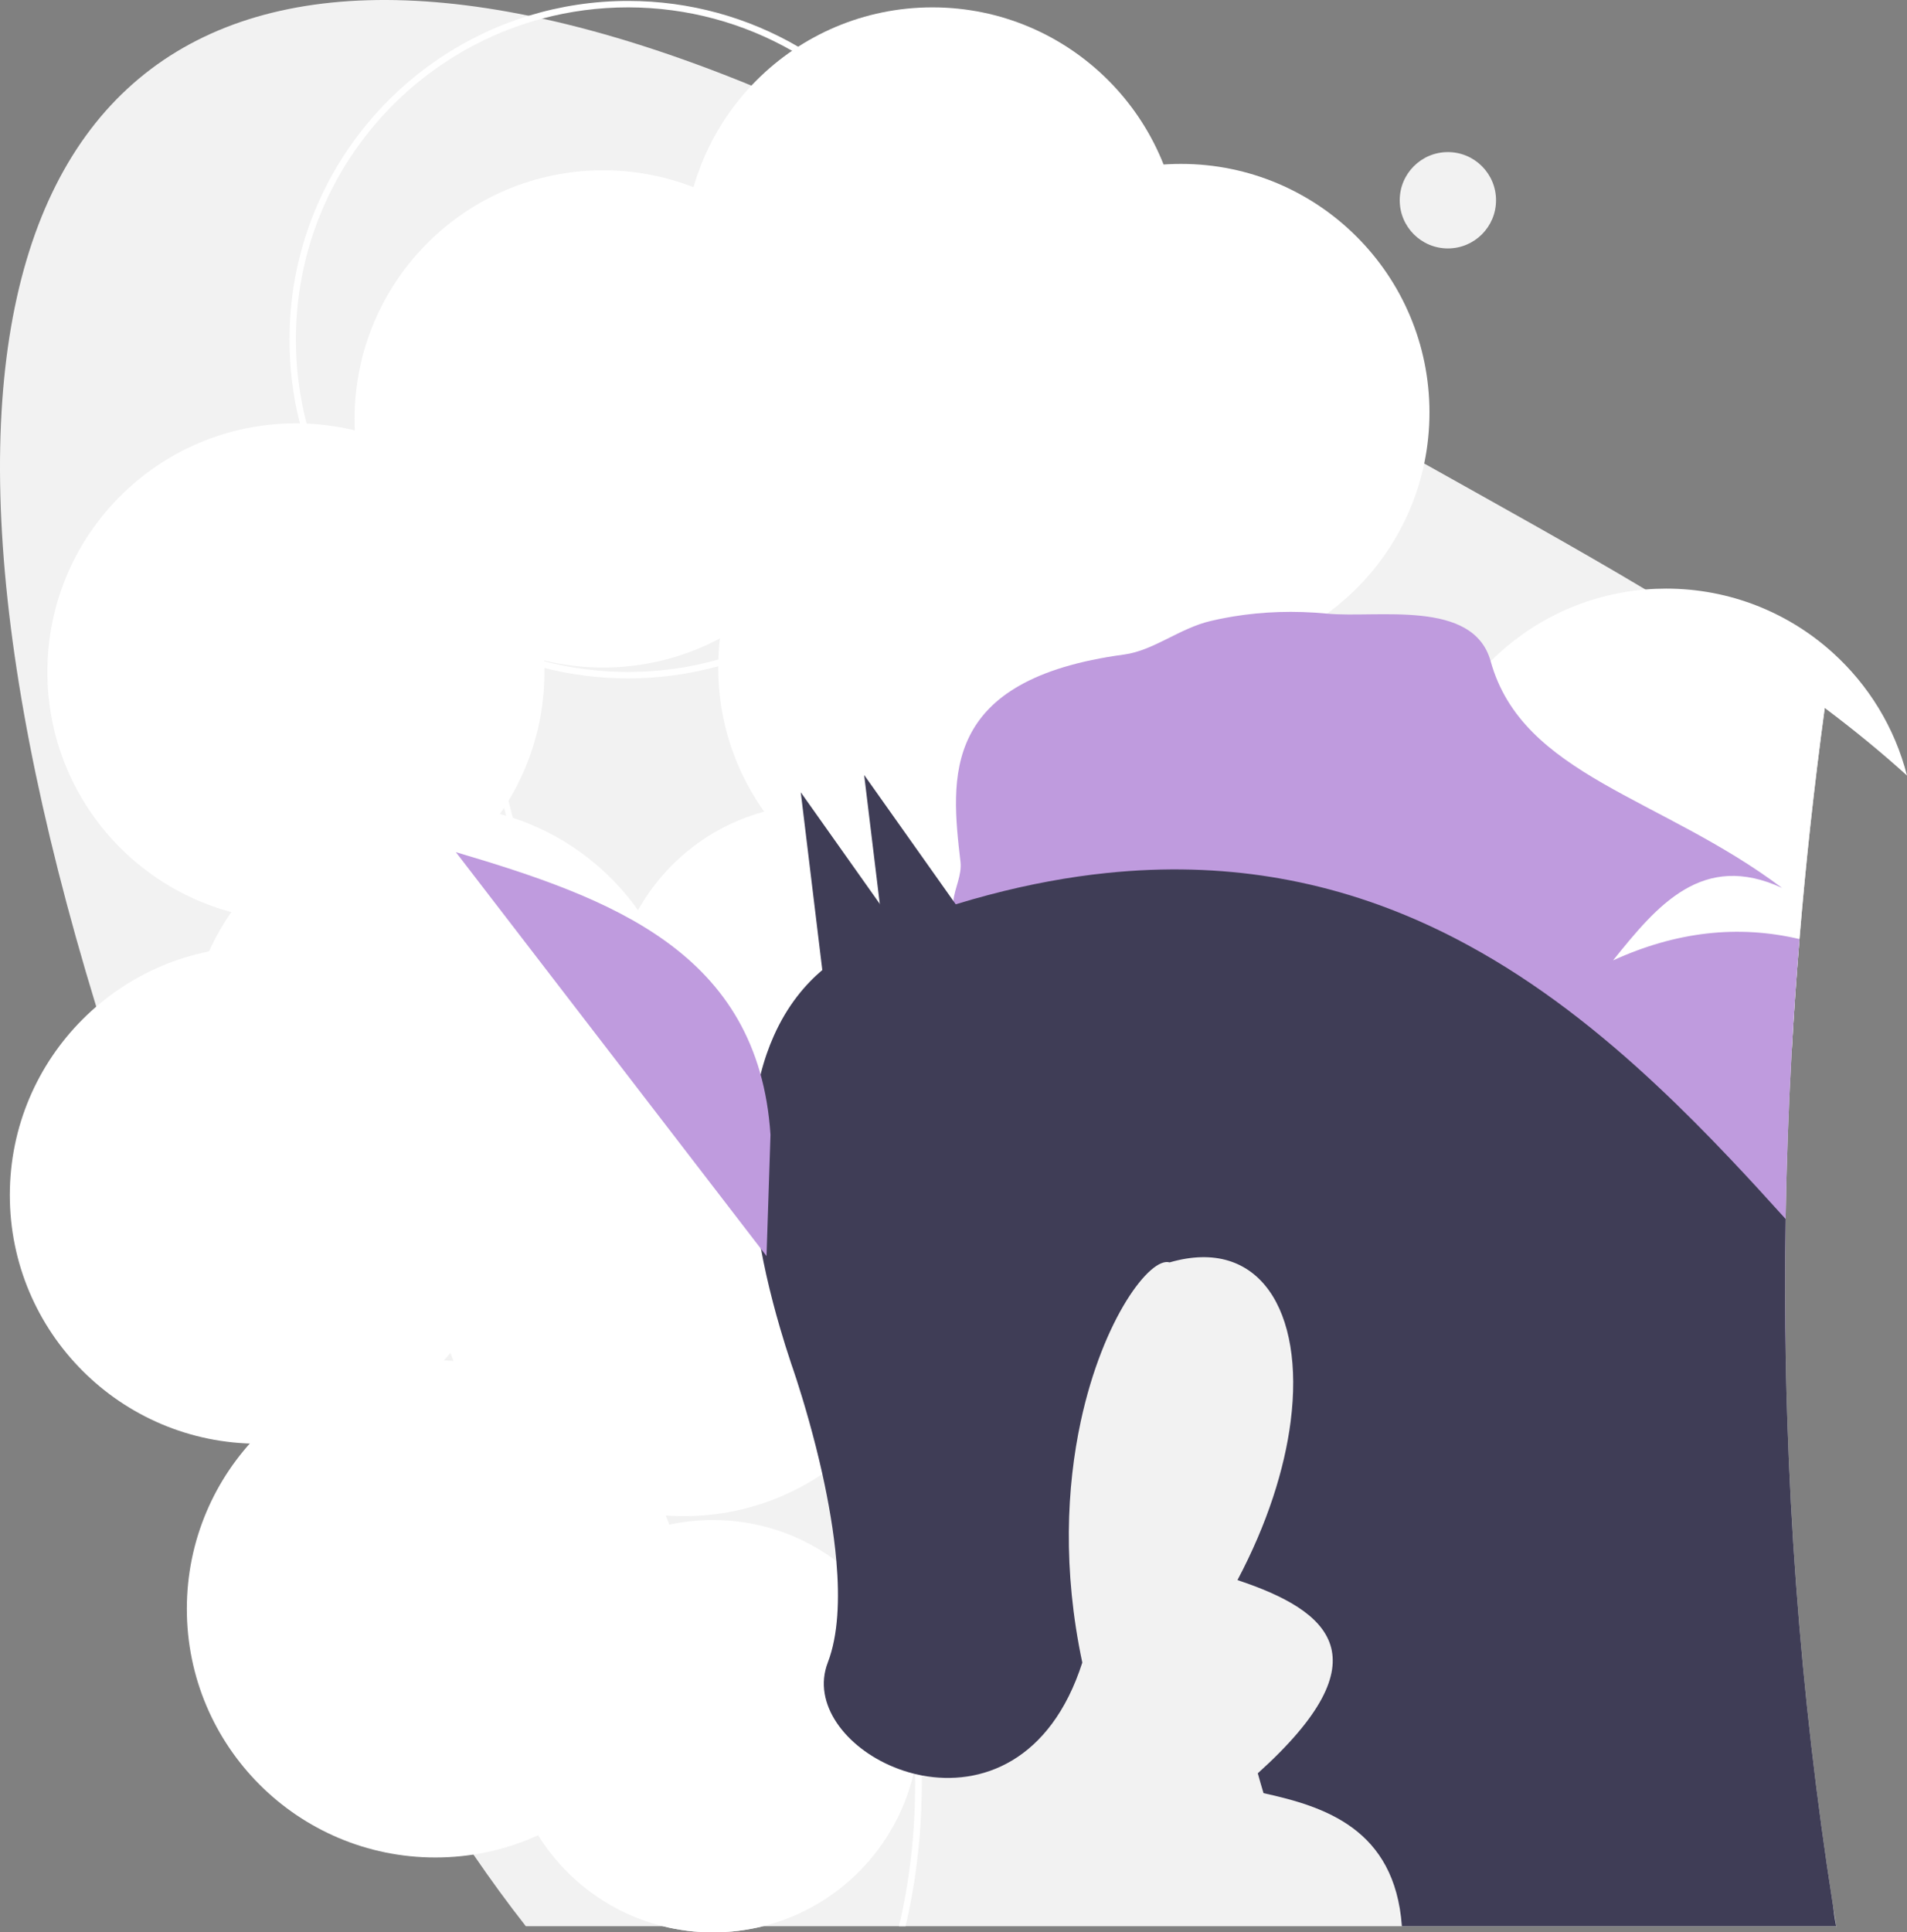 <svg xmlns="http://www.w3.org/2000/svg" width="676.786" height="685.574" viewBox="0 0 676.786 685.574" xmlns:xlink="http://www.w3.org/1999/xlink"><rect x="0" y="0" width="676.786" height="685.574" fill="#808080" stroke="none"/><path d="M651.844,684.284c-.06-.3-.13-.6-.18-.9H270.864c-5.71,1.43-11.68,2.19-17.83,2.19s-12.13-.76-17.83-2.19h-48.6c-6.41-8.17-12.59-16.65-18.58-25.41-4.66-6.82-9.2-13.81-13.63-20.96-23.62-38.1-44.08-80.58-62.86-124.81-.31-.73-.62-1.47-.93-2.2-.81-1.91-1.62-3.83-2.42-5.75-6.8-16.25-13.38-32.71-19.82-49.25-1.55-3.97-3.07-7.91-4.57-11.84v-.01c-.36-.97-.73-1.93-1.09-2.9-11.02-29.15-20.52-56.85-28.55-83.11C-47.676,89.564,23.024-27.946,187.664,5.584c1.58,.32,3.18,.65,4.78,1.01,23.01,5.03,47.8,12.96,74.23,23.78,16.26,6.65,33.15,14.4,50.61,23.25,1.34,.67,2.69,1.36,4.04,2.06,1.36,.7,2.74,1.41,4.12,2.13,12.19,6.34,24.66,13.22,37.39,20.61,0,0,.01,0,.01,.01,16.49,9.57,33.4,20.02,50.74,31.35,1,.66,2.01,1.31,3.02,1.96,19.04,12.34,38.44,23.94,57.83,35.11,.55,.32,1.11,.64,1.67,.96,9.8,5.64,19.6,11.17,29.35,16.64,26.87,15.07,53.36,29.68,78.49,44.69,22.54,13.46,43.99,27.26,63.65,42.04-3.72,27.37-6.71,54.7-8.97,81.99-.06,.74-.12,1.47-.17,2.21-1.03,12.6-1.9,25.21-2.6,37.79-1.11,19.79-1.83,39.55-2.15,59.3-.28,17.25-.25,34.5,.08,51.72,.13,6.69,.31,13.38,.54,20.06,1.27,38.54,4.11,77,8.53,115.38,2.18,18.88,4.74,37.74,7.7,56.58,0,.03,0,.06,.01,.09,.37,2.36,.75,4.72,1.14,7.08,.04,.3,.09,.6,.14,.9Z" fill="#f2f2f2"/><path d="M520.193,661.171l-1.579-1.642c.248-.238,24.901-24.387,34.29-69.509,8.672-41.674,5.727-110.29-57.549-200.516-48.529-69.199-68.168-129.657-58.37-179.694,8.607-43.958,37.883-63.269,38.177-63.458l1.234,1.915c-.286,.185-28.794,19.041-37.19,62.052-9.641,49.392,9.877,109.239,58.014,177.876,28.15,40.141,46.891,79.45,55.699,116.836,7.059,29.96,7.793,58.76,2.184,85.599-9.564,45.758-34.659,70.299-34.911,70.541Z" fill="#f2f2f2"/><path d="M93.692,394.066c-11.069,15.667-21.057,32.07-29.896,49.094-.365-.968-.729-1.937-1.094-2.905,8.675-16.443,18.403-32.309,29.122-47.499,48.137-68.645,67.654-128.484,58.015-177.874-8.397-43.022-36.903-61.878-37.188-62.06l1.23-1.914c.296,.194,29.577,19.506,38.179,63.461,9.798,50.04-9.844,110.493-58.368,179.697Z" fill="#f2f2f2"/><path d="M327.134,629.904c.17,16.66-1.38,32.89-4.66,48.58-.35,1.66-.71,3.29-1.09,4.9h-2.34c.43-1.8,.84-3.64,1.23-5.51,2.88-13.85,4.75-30.05,4.47-48.49-.01-.76-.02-1.53-.04-2.3v-.02c-.34-13.75-1.87-28.73-5.05-44.87-3.92-19.92-10.35-41.62-20.14-65.01-1.78-4.25-3.68-8.56-5.69-12.93-4.94-10.74-10.59-21.82-17.03-33.23v-.01c-8.31-14.73-17.92-30.01-29-45.81-4.1-5.84-8.03-11.64-11.8-17.4-.01,0-.01-.01-.01-.01-.19-.28-.37-.57-.55-.86-.02-.02-.03-.04-.04-.06-4.43-6.77-8.63-13.48-12.59-20.13-.01-.01-.02-.03-.03-.04-3.94-6.59-7.65-13.1-11.13-19.56v-.01c-5.82-10.77-11.02-21.36-15.58-31.75-3.79-8.62-7.15-17.11-10.07-25.45v-.01c-2.15-6.11-4.05-12.15-5.72-18.1-.23-.8-.45-1.61-.66-2.41-.26-.93-.5-1.86-.74-2.79-5.22-20.12-7.72-39.36-7.51-57.53,.02-.84,.03-1.67,.06-2.5,0-.24,0-.48,.02-.72,.27-9.17,1.25-18.05,2.92-26.64,.79-4.04,1.72-7.91,2.77-11.62,13.22-47.01,44.82-67.85,45.16-68.06l1.24,1.91c-.35,.22-32.07,21.19-44.71,68.63v.01c-.83,3.1-1.58,6.31-2.23,9.64-1.73,8.84-2.71,17.94-2.95,27.3-.01,.2-.02,.39-.02,.59v.12c-.01,.3-.01,.59-.02,.89-.01,.49-.01,.99-.02,1.48-.16,17.16,2.13,35.16,6.87,54v.01c.5,2,1.03,4.02,1.59,6.04,1.87,6.78,4.05,13.66,6.55,20.64v.01c2.87,8.05,6.15,16.24,9.84,24.56,4.5,10.13,9.6,20.46,15.31,30.99,1.82,3.34,3.69,6.71,5.63,10.08q0,.01,.01,.02c.55,.97,1.12,1.94,1.68,2.91l.01,.01c4.92,8.49,10.24,17.09,15.94,25.81,0,0,0,.01,.01,.01,2,3.09,4.06,6.18,6.17,9.3,0,0,0,.01,.01,.02,2.11,3.1,4.26,6.23,6.46,9.36,9,12.83,17.23,25.59,24.68,38.27v.01c8.34,14.15,15.7,28.19,22.07,42.08,1.74,3.77,3.4,7.54,4.98,11.29l.01,.01c7.94,18.75,14.05,37.2,18.32,55.31,2.19,9.31,3.9,18.52,5.12,27.64,.01,.02,.02,.05,.01,.07,.52,3.81,.94,7.59,1.27,11.36,.01,.02,.01,.04,.01,.06,.61,6.7,.94,13.34,1,19.91Z" fill="#fff"/><circle cx="214.05" cy="148.62" r="88.201" fill="#fff"/><circle cx="105.017" cy="238.406" r="88.201" fill="#fff"/><circle cx="154.509" cy="373.988" r="88.201" fill="#fff"/><circle cx="242.71" cy="449.709" r="88.201" fill="#fff"/><circle cx="343.088" cy="236.822" r="88.201" fill="#fff"/><circle cx="419.112" cy="146.352" r="88.201" fill="#fff"/><circle cx="330.911" cy="90.814" r="88.201" fill="#fff"/><circle cx="91.687" cy="424.004" r="88.201" fill="#fff"/><circle cx="154.509" cy="570.81" r="88.201" fill="#fff"/><path d="M676.786,275.156c-9.18-8.32-18.94-16.28-29.19-23.97-3.72,27.37-6.71,54.7-8.97,81.99-1.1,13.34-2.03,26.68-2.77,40-13.07,7.67-28.28,12.06-44.53,12.06-1.09,0-2.18-.02-3.27-.06-35.89-1.31-66.3-24.06-78.82-55.82-3.94-10.01-6.11-20.91-6.11-32.32,0-24.39,9.9-46.47,25.9-62.44,14.33-14.29,33.54-23.69,54.92-25.45,2.43-.21,4.89-.31,7.38-.31,22.72,0,43.43,8.59,59.07,22.7,12.69,11.45,22.03,26.54,26.39,43.62Z" fill="#fff"/><path d="M222.914,238.404c-10.29,0-20.27-1.32-29.78-3.79-6.76-1.76-13.28-4.1-19.51-6.98v.12c-.01,.3-.01,.59-.02,.89-.01,.49-.01,.99-.02,1.48,6.27,2.83,12.83,5.13,19.61,6.86,9.51,2.42,19.46,3.7,29.72,3.7,11.08,0,21.8-1.5,31.98-4.31,0-.43,0-.87,.01-1.3,0-.36,.01-.71,.03-1.07-10.18,2.87-20.92,4.4-32.02,4.4Zm0,0c-10.29,0-20.27-1.32-29.78-3.79-6.76-1.76-13.28-4.1-19.51-6.98v.12c-.01,.3-.01,.59-.02,.89-.01,.49-.01,.99-.02,1.48,6.27,2.83,12.83,5.13,19.61,6.86,9.51,2.42,19.46,3.7,29.72,3.7,11.08,0,21.8-1.5,31.98-4.31,0-.43,0-.87,.01-1.3,0-.36,.01-.71,.03-1.07-10.18,2.87-20.92,4.4-32.02,4.4Zm0,0c-10.29,0-20.27-1.32-29.78-3.79-6.76-1.76-13.28-4.1-19.51-6.98v.12c-.01,.3-.01,.59-.02,.89-.01,.49-.01,.99-.02,1.48,6.27,2.83,12.83,5.13,19.61,6.86,9.51,2.42,19.46,3.7,29.72,3.7,11.08,0,21.8-1.5,31.98-4.31,0-.43,0-.87,.01-1.3,0-.36,.01-.71,.03-1.07-10.18,2.87-20.92,4.4-32.02,4.4Zm0,0c-10.29,0-20.27-1.32-29.78-3.79-6.76-1.76-13.28-4.1-19.51-6.98v.12c-.01,.3-.01,.59-.02,.89-.01,.49-.01,.99-.02,1.48,6.27,2.83,12.83,5.13,19.61,6.86,9.51,2.42,19.46,3.7,29.72,3.7,11.08,0,21.8-1.5,31.98-4.31,0-.43,0-.87,.01-1.3,0-.36,.01-.71,.03-1.07-10.18,2.87-20.92,4.4-32.02,4.4Zm0,0c-10.29,0-20.27-1.32-29.78-3.79-6.76-1.76-13.28-4.1-19.51-6.98v.12c-.01,.3-.01,.59-.02,.89-.01,.49-.01,.99-.02,1.48,6.27,2.83,12.83,5.13,19.61,6.86,9.51,2.42,19.46,3.7,29.72,3.7,11.08,0,21.8-1.5,31.98-4.31,0-.43,0-.87,.01-1.3,0-.36,.01-.71,.03-1.07-10.18,2.87-20.92,4.4-32.02,4.4Zm0,0c-10.29,0-20.27-1.32-29.78-3.79-6.76-1.76-13.28-4.1-19.51-6.98v.12c-.01,.3-.01,.59-.02,.89-.01,.49-.01,.99-.02,1.48,6.27,2.83,12.83,5.13,19.61,6.86,9.51,2.42,19.46,3.7,29.72,3.7,11.08,0,21.8-1.5,31.98-4.31,0-.43,0-.87,.01-1.3,0-.36,.01-.71,.03-1.07-10.18,2.87-20.92,4.4-32.02,4.4Zm118.99-134.72v-.01c-2.32-16.62-8.05-32.15-16.46-45.86-2.48-4.07-5.21-7.98-8.16-11.71-9.35-11.85-20.89-21.9-34.01-29.53C265.534,6.244,244.914,.334,222.914,.334c-12.27,0-24.1,1.84-35.25,5.25-49.17,15.06-84.93,60.82-84.93,114.92,0,10.26,1.28,20.21,3.7,29.72,6.77,26.61,22.43,49.68,43.62,65.86,.88,.67,1.76,1.33,2.66,1.97,0,0,.01,0,.01,.01,5.84,4.21,12.07,7.91,18.64,11.03,.74,.35,1.48,.7,2.22,1.03,6.27,2.83,12.83,5.13,19.61,6.86,9.51,2.42,19.46,3.7,29.72,3.7,11.08,0,21.8-1.5,31.98-4.31,25.01-6.88,46.75-21.65,62.39-41.46,3.96-5.01,7.52-10.35,10.64-15.96,2.06-3.67,3.92-7.45,5.58-11.34v-.01c2.59-6.06,4.69-12.38,6.25-18.91v-.01c2.18-9.04,3.33-18.47,3.33-28.18,0-5.71-.4-11.32-1.18-16.82Zm-4.53,45.12v.01c-1.25,5.1-2.84,10.09-4.75,14.9v.02c-2.06,5.23-4.48,10.27-7.24,15.1-2.44,4.29-5.15,8.41-8.1,12.34-15.32,20.43-37.12,35.72-62.35,42.83-10.18,2.87-20.92,4.4-32.02,4.4-10.29,0-20.27-1.32-29.78-3.79-6.76-1.76-13.28-4.1-19.51-6.98-.74-.33-1.47-.68-2.2-1.04-6.83-3.32-13.27-7.27-19.28-11.78,0-.01-.01-.01-.01-.01-.94-.7-1.86-1.42-2.76-2.14-19.59-15.65-34.07-37.4-40.57-62.38-2.47-9.51-3.79-19.49-3.79-29.78,0-54.57,37.09-100.48,87.43-113.91,9.72-2.6,19.93-3.98,30.47-3.98,21.17,.03,41.03,5.62,58.19,15.4,9.23,5.25,17.67,11.71,25.13,19.17,3.98,3.98,7.67,8.23,11.05,12.74,1.4,1.88,2.76,3.8,4.04,5.76,9.99,15.11,16.59,32.66,18.72,51.56l.76,13.26c0,9.76-1.19,19.23-3.43,28.3Zm-114.46,89.6c-10.29,0-20.27-1.32-29.78-3.79-6.76-1.76-13.28-4.1-19.51-6.98v.12c-.01,.3-.01,.59-.02,.89-.01,.49-.01,.99-.02,1.48,6.27,2.83,12.83,5.13,19.61,6.86,9.51,2.42,19.46,3.7,29.72,3.7,11.08,0,21.8-1.5,31.98-4.31,0-.43,0-.87,.01-1.3,0-.36,.01-.71,.03-1.07-10.18,2.87-20.92,4.4-32.02,4.4Zm0,0c-10.29,0-20.27-1.32-29.78-3.79-6.76-1.76-13.28-4.1-19.51-6.98v.12c-.01,.3-.01,.59-.02,.89-.01,.49-.01,.99-.02,1.48,6.27,2.83,12.83,5.13,19.61,6.86,9.51,2.42,19.46,3.7,29.72,3.7,11.08,0,21.8-1.5,31.98-4.31,0-.43,0-.87,.01-1.3,0-.36,.01-.71,.03-1.07-10.18,2.87-20.92,4.4-32.02,4.4Zm0,0c-10.29,0-20.27-1.32-29.78-3.79-6.76-1.76-13.28-4.1-19.51-6.98v.12c-.01,.3-.01,.59-.02,.89-.01,.49-.01,.99-.02,1.48,6.27,2.83,12.83,5.13,19.61,6.86,9.51,2.42,19.46,3.7,29.72,3.7,11.08,0,21.8-1.5,31.98-4.31,0-.43,0-.87,.01-1.3,0-.36,.01-.71,.03-1.07-10.18,2.87-20.92,4.4-32.02,4.4Zm0,0c-10.29,0-20.27-1.32-29.78-3.79-6.76-1.76-13.28-4.1-19.51-6.98v.12c-.01,.3-.01,.59-.02,.89-.01,.49-.01,.99-.02,1.48,6.27,2.83,12.83,5.13,19.61,6.86,9.51,2.42,19.46,3.7,29.72,3.7,11.08,0,21.8-1.5,31.98-4.31,0-.43,0-.87,.01-1.3,0-.36,.01-.71,.03-1.07-10.18,2.87-20.92,4.4-32.02,4.4Zm0,0c-10.29,0-20.27-1.32-29.78-3.79-6.76-1.76-13.28-4.1-19.51-6.98v.12c-.01,.3-.01,.59-.02,.89-.01,.49-.01,.99-.02,1.48,6.27,2.83,12.83,5.13,19.61,6.86,9.51,2.42,19.46,3.7,29.72,3.7,11.08,0,21.8-1.5,31.98-4.31,0-.43,0-.87,.01-1.3,0-.36,.01-.71,.03-1.07-10.18,2.87-20.92,4.4-32.02,4.4Zm0,0c-10.29,0-20.27-1.32-29.78-3.79-6.76-1.76-13.28-4.1-19.51-6.98v.12c-.01,.3-.01,.59-.02,.89-.01,.49-.01,.99-.02,1.48,6.27,2.83,12.83,5.13,19.61,6.86,9.51,2.42,19.46,3.7,29.72,3.7,11.08,0,21.8-1.5,31.98-4.31,0-.43,0-.87,.01-1.3,0-.36,.01-.71,.03-1.07-10.18,2.87-20.92,4.4-32.02,4.4Z" fill="#fff"/><circle cx="290.319" cy="358.581" r="73.143" fill="#fff"/><path d="M326.174,612.424c0,5.01-.5,9.91-1.47,14.64v.02c-.15,.73-.31,1.45-.47,2.17h-.01c-6.25,26.55-26.96,47.52-53.36,54.13-5.71,1.43-11.68,2.19-17.83,2.19s-12.13-.76-17.83-2.19c-18.59-4.65-34.35-16.42-44.23-32.24-7.03-11.23-11.09-24.5-11.09-38.72,0-35.07,24.69-64.38,57.64-71.49,5-1.08,10.19-1.65,15.51-1.65,16.43,0,31.58,5.42,43.79,14.55,9.8,7.34,17.71,17.09,22.83,28.36,2.34,5.14,4.1,10.61,5.19,16.31,.01,.02,.02,.05,.01,.07,.72,3.69,1.15,7.49,1.27,11.36,.01,.02,.01,.04,.01,.06,.03,.81,.04,1.62,.04,2.43Z" fill="#fff"/><path d="M633.706,432.476c-.28,17.25-.25,34.5,.08,51.72l-112.95-58.67-3.77-1.96-155.29-80.66-11.36-5.9h-.01l-22.35-11.61s.11-.07,.35-.21q.01-.02,.02-.02c.36-.22,.98-.58,1.84-1.07,1.73-1,4.46-2.53,8.08-4.45,.43-4.54,3.087-9.083,2.52-13.94-3.475-29.759-7.209-64.693,58.05-73.48,10.591-1.426,19.63-9.32,30.82-11.93,1.91-.45,3.84-.85,5.79-1.2,.78-.15,1.56-.28,2.34-.41,10.35-1.68,21.4-2.1,33.1-.98,17.9,1.71,51.924-5.258,58.06,16.89,11.248,40.6,60.372,48.107,103.42,80.43-28.178-12.996-44.201,6.036-59.98,25.71,22.255-10.17,44.309-12.718,66.16-7.56-1.1,13.34-2.03,26.68-2.77,40-1.11,19.79-1.83,39.55-2.15,59.3Z" fill="#bf9bde"/><path d="M651.664,683.384h-154.14c-2.52-34.68-27.63-42.47-49.11-47.2-.7-2.37-1.39-4.7-2.03-7.04,45.48-40.93,25.6-57.65-7.21-68.55,10.56-19.92,16.71-39.33,18.88-56.34,5-39.17-11.08-65.63-42.96-56.37-6.83-2.08-23.62,19.72-31.53,56.37-5.02,23.31-6.46,52.62,.54,85.61-11.29,35.15-36.02,44.04-56.97,40.04-.8-.16-1.6-.33-2.39-.52-.17-.04-.34-.09-.51-.13h-.01c-2.39-.6-4.71-1.37-6.94-2.28-17.19-7-29.12-22.54-23.51-37.11,3.72-9.68,4.22-22.57,3.05-36.03-.9-10.36-2.8-21.05-4.97-30.87v-.01c-1.51-6.79-3.16-13.16-4.71-18.7-3.37-12.09-6.28-20.23-6.28-20.23-1.49-4.47-2.85-8.79-4.07-13v-.01c-.88-3.01-1.7-5.96-2.45-8.84v-.01c-1.75-6.7-3.17-13.05-4.27-19.08-.97-5.2-1.71-10.16-2.24-14.89-2.17-19.26-.98-34.67,2.09-46.96,1.28-5.11,2.89-9.68,4.72-13.77,4.83-10.83,11.22-18.27,17.19-23.31,5.76-4.86,11.13-7.49,14.35-8.77,1.93-.78,3.09-1.07,3.09-1.07,1.45-.76,2.88-1.5,4.33-2.23h.01c1.23-.62,2.45-1.22,3.67-1.81,.43-.22,.87-.42,1.3-.63,3.28-1.57,6.55-3.06,9.82-4.46q.01-.02,.02-.02c.79-.34,1.58-.67,2.37-1,2.8-1.17,5.6-2.28,8.39-3.33h.01c3.93-1.2,7.82-2.31,11.66-3.32,14.58-3.85,28.52-6.4,41.87-7.78h.01c20.85-2.17,40.27-1.5,58.45,1.42,.89,.14,1.77,.29,2.65,.45,19.89,3.45,38.27,9.62,55.4,17.75,4.02,1.91,7.96,3.92,11.84,6.03,24.75,13.45,46.81,30.89,66.98,49.79,8.98,8.4,17.59,17.09,25.89,25.85,6.78,7.15,13.35,14.34,19.76,21.45-.28,17.25-.25,34.5,.08,51.72,.13,6.69,.31,13.38,.54,20.06,1.27,38.54,4.11,77,8.53,115.38,2.18,18.88,4.74,37.74,7.7,56.58,0,.03,0,.06,.01,.09,.26,2.33,.62,4.69,1.1,7.08Z" fill="#3f3d56"/><polygon points="317.011 360.131 306.686 274.953 350.566 336.9 317.011 360.131" fill="#3f3d56"/><polygon points="294.512 366.267 284.187 281.089 328.067 343.036 294.512 366.267" fill="#3f3d56"/><path d="M272.037,445.638l-110.247-143.301c55.157,16.325,107.392,35.435,111.656,100.262l-1.409,43.039Z" fill="#bf9bde"/><circle cx="513.847" cy="71.051" r="17.09" fill="#f2f2f2"/></svg>
